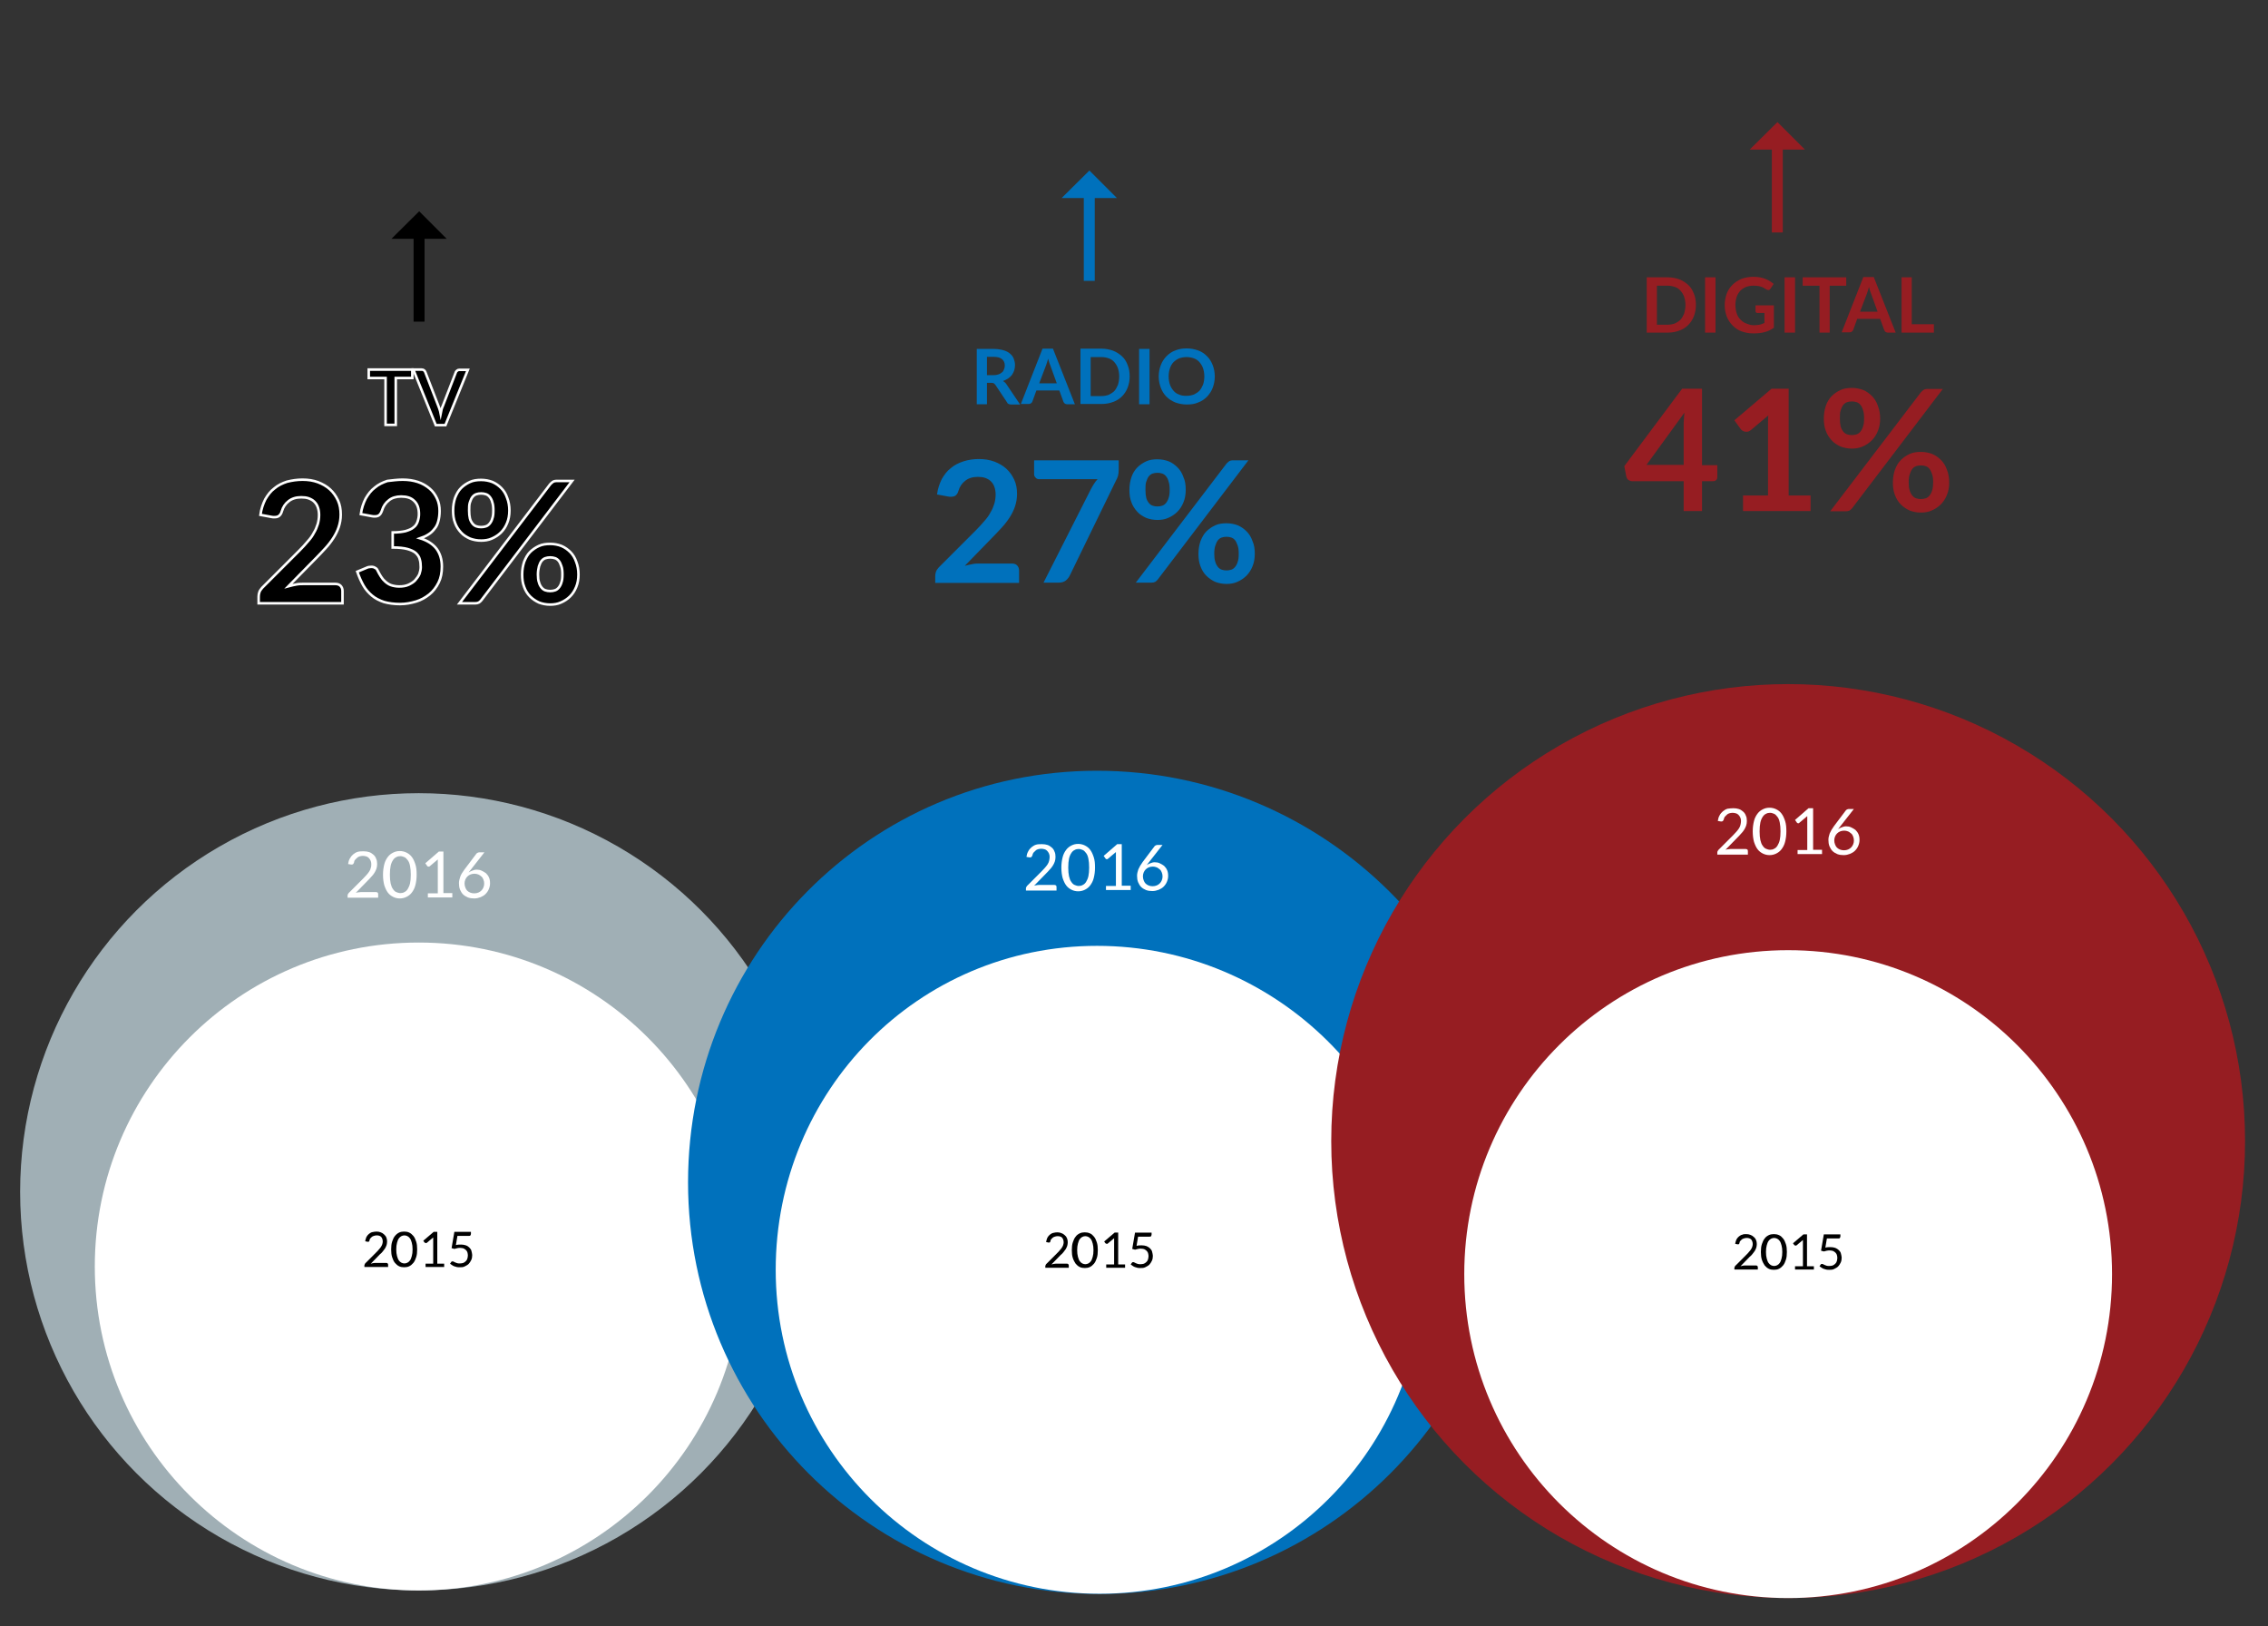 <?xml version="1.0" encoding="utf-8"?>
<!-- Generator: Adobe Illustrator 21.0.2, SVG Export Plug-In . SVG Version: 6.00 Build 0)  -->
<svg version="1.1" xmlns="http://www.w3.org/2000/svg" xmlns:xlink="http://www.w3.org/1999/xlink" x="0px" y="0px"
	 viewBox="0 0 890 638" style="enable-background:new 0 0 890 638;" xml:space="preserve">
<rect x="0" y="0" width="890" height="638" fill="#333333" stroke="none"/>
<style type="text/css">
	.st0{fill:#A0AFB5;}
	.st1{fill:#FFFFFF;}
	.st2{fill:#0071BC;}
	.st3{fill:#961D22;}
	.st4{stroke:#FFFFFF;stroke-miterlimit:10;}
</style>
<g id="work_2">
	<circle class="st0" cx="164.3" cy="467.6" r="156.4"/>
	<circle class="st1" cx="164.3" cy="496.9" r="127.1"/>
	<g>
		<path d="M147.8,483.2c0.6,0,1.1,0.1,1.6,0.3c0.5,0.2,0.9,0.4,1.3,0.8s0.7,0.7,0.9,1.2c0.2,0.5,0.3,1,0.3,1.6c0,0.5-0.1,1-0.2,1.4
			s-0.4,0.9-0.6,1.3c-0.3,0.4-0.6,0.8-0.9,1.2s-0.7,0.8-1.1,1.1l-3.6,3.7c0.3-0.1,0.5-0.1,0.8-0.2c0.3,0,0.5-0.1,0.8-0.1h4.6
			c0.2,0,0.3,0.1,0.4,0.2c0.1,0.1,0.2,0.2,0.2,0.4v1H143v-0.6c0-0.1,0-0.2,0.1-0.4s0.1-0.2,0.2-0.4l4.4-4.4c0.4-0.4,0.7-0.7,1-1.1
			c0.3-0.3,0.6-0.7,0.8-1c0.2-0.3,0.4-0.7,0.5-1c0.1-0.4,0.2-0.7,0.2-1.1c0-0.4-0.1-0.8-0.2-1.1s-0.3-0.6-0.5-0.8s-0.5-0.3-0.8-0.4
			c-0.3-0.1-0.6-0.1-1-0.1c-0.3,0-0.7,0.1-1,0.2c-0.3,0.1-0.6,0.2-0.8,0.4c-0.2,0.2-0.4,0.4-0.6,0.6c-0.2,0.2-0.3,0.5-0.3,0.8
			c-0.1,0.2-0.1,0.3-0.2,0.4c-0.1,0.1-0.2,0.1-0.4,0.1c0,0-0.1,0-0.1,0c0,0-0.1,0-0.1,0l-0.9-0.2c0.1-0.6,0.3-1.2,0.5-1.7
			c0.3-0.5,0.6-0.9,1-1.2c0.4-0.3,0.8-0.6,1.4-0.7C146.7,483.3,147.2,483.2,147.8,483.2z"/>
		<path d="M163.7,490.2c0,1.2-0.1,2.2-0.4,3.1c-0.3,0.9-0.6,1.6-1.1,2.2s-1,1-1.6,1.3s-1.3,0.4-2,0.4c-0.7,0-1.4-0.1-2-0.4
			s-1.1-0.7-1.6-1.3s-0.8-1.3-1.1-2.2c-0.3-0.9-0.4-1.9-0.4-3.1c0-1.2,0.1-2.2,0.4-3.1c0.3-0.9,0.6-1.6,1.1-2.2s1-1,1.6-1.3
			s1.3-0.4,2-0.4c0.7,0,1.4,0.1,2,0.4s1.1,0.7,1.6,1.3s0.8,1.3,1.1,2.2C163.6,488,163.7,489,163.7,490.2z M161.9,490.2
			c0-1-0.1-1.9-0.3-2.6c-0.2-0.7-0.4-1.3-0.7-1.7c-0.3-0.4-0.6-0.7-1-0.9s-0.8-0.3-1.2-0.3s-0.8,0.1-1.2,0.3c-0.4,0.2-0.7,0.5-1,0.9
			c-0.3,0.4-0.5,1-0.7,1.7s-0.3,1.6-0.3,2.6c0,1,0.1,1.9,0.3,2.6c0.2,0.7,0.4,1.3,0.7,1.7c0.3,0.4,0.6,0.7,1,0.9
			c0.4,0.2,0.8,0.3,1.2,0.3s0.8-0.1,1.2-0.3s0.7-0.5,1-0.9c0.3-0.4,0.5-1,0.7-1.7C161.8,492.1,161.9,491.3,161.9,490.2z"/>
		<path d="M167,495.8h3v-9.4c0-0.3,0-0.6,0-0.9l-2.5,2.1c-0.1,0.1-0.1,0.1-0.2,0.1s-0.1,0-0.2,0c-0.1,0-0.2,0-0.3-0.1
			c-0.1,0-0.1-0.1-0.2-0.1l-0.5-0.7l4.1-3.5h1.4v12.5h2.7v1.3H167V495.8z"/>
		<path d="M184.8,484.1c0,0.2-0.1,0.4-0.2,0.6s-0.4,0.2-0.8,0.2h-4.3l-0.6,3.6c0.7-0.2,1.4-0.2,2-0.2c0.7,0,1.3,0.1,1.9,0.3
			s1,0.5,1.4,0.9c0.4,0.4,0.7,0.8,0.8,1.3s0.3,1.1,0.3,1.6c0,0.7-0.1,1.4-0.4,2c-0.3,0.6-0.6,1.1-1,1.5s-1,0.7-1.6,1
			s-1.2,0.3-1.9,0.3c-0.4,0-0.8,0-1.2-0.1c-0.4-0.1-0.7-0.2-1-0.3c-0.3-0.1-0.6-0.3-0.9-0.5c-0.3-0.2-0.5-0.4-0.7-0.5l0.5-0.7
			c0.1-0.2,0.3-0.2,0.5-0.2c0.1,0,0.3,0,0.4,0.1c0.2,0.1,0.4,0.2,0.6,0.3c0.2,0.1,0.5,0.2,0.8,0.3s0.7,0.1,1.1,0.1
			c0.5,0,0.9-0.1,1.3-0.2c0.4-0.2,0.7-0.4,1-0.7c0.3-0.3,0.5-0.6,0.6-1c0.1-0.4,0.2-0.8,0.2-1.3c0-0.4-0.1-0.8-0.2-1.2
			c-0.1-0.3-0.3-0.6-0.6-0.9s-0.6-0.4-0.9-0.6c-0.4-0.1-0.8-0.2-1.3-0.2c-0.3,0-0.7,0-1.1,0.1s-0.8,0.2-1.2,0.3l-1.1-0.3l1.1-6.4
			h6.5V484.1z"/>
	</g>
	<g>
		<path class="st1" d="M142.7,334c0.8,0,1.5,0.1,2.1,0.3c0.7,0.2,1.2,0.6,1.7,1c0.5,0.4,0.9,1,1.1,1.6c0.3,0.6,0.4,1.3,0.4,2.1
			c0,0.7-0.1,1.3-0.3,1.9s-0.5,1.1-0.8,1.6s-0.7,1-1.2,1.5c-0.4,0.5-0.9,1-1.4,1.5l-4.7,4.8c0.3-0.1,0.7-0.2,1-0.2s0.7-0.1,1-0.1h6
			c0.2,0,0.4,0.1,0.6,0.2c0.1,0.1,0.2,0.3,0.2,0.6v1.4h-12v-0.8c0-0.2,0-0.3,0.1-0.5c0.1-0.2,0.2-0.3,0.3-0.5l5.8-5.8
			c0.5-0.5,0.9-1,1.3-1.4c0.4-0.4,0.7-0.9,1-1.3s0.5-0.9,0.6-1.4c0.2-0.5,0.2-1,0.2-1.5s-0.1-1-0.3-1.4c-0.2-0.4-0.4-0.7-0.7-1
			s-0.6-0.5-1-0.6c-0.4-0.1-0.8-0.2-1.3-0.2c-0.5,0-0.9,0.1-1.3,0.2c-0.4,0.1-0.7,0.3-1,0.6c-0.3,0.2-0.5,0.5-0.8,0.8
			s-0.3,0.7-0.4,1.1c-0.1,0.2-0.2,0.4-0.3,0.5c-0.1,0.1-0.3,0.2-0.5,0.2c0,0-0.1,0-0.1,0s-0.1,0-0.2,0l-1.2-0.2
			c0.1-0.8,0.3-1.5,0.7-2.2s0.8-1.2,1.3-1.6c0.5-0.4,1.1-0.8,1.8-1S142,334,142.7,334z"/>
		<path class="st1" d="M163.5,343.2c0,1.6-0.2,2.9-0.5,4.1s-0.8,2.1-1.4,2.9c-0.6,0.8-1.3,1.3-2.1,1.7c-0.8,0.4-1.7,0.6-2.6,0.6
			c-0.9,0-1.8-0.2-2.6-0.6c-0.8-0.4-1.5-0.9-2.1-1.7c-0.6-0.8-1-1.7-1.4-2.9c-0.3-1.1-0.5-2.5-0.5-4.1s0.2-2.9,0.5-4.1
			c0.3-1.2,0.8-2.1,1.4-2.9c0.6-0.8,1.3-1.3,2.1-1.7c0.8-0.4,1.6-0.6,2.6-0.6c0.9,0,1.8,0.2,2.6,0.6c0.8,0.4,1.5,0.9,2.1,1.7
			c0.6,0.8,1,1.7,1.4,2.9S163.5,341.6,163.5,343.2z M161.2,343.2c0-1.4-0.1-2.5-0.3-3.5s-0.5-1.7-0.9-2.2s-0.8-1-1.3-1.2
			c-0.5-0.2-1-0.4-1.6-0.4c-0.6,0-1.1,0.1-1.6,0.4c-0.5,0.2-1,0.7-1.3,1.2c-0.4,0.6-0.7,1.3-0.9,2.2c-0.2,0.9-0.3,2.1-0.3,3.5
			c0,1.4,0.1,2.5,0.3,3.4c0.2,0.9,0.5,1.7,0.9,2.2c0.4,0.6,0.8,1,1.3,1.2c0.5,0.2,1,0.4,1.6,0.4c0.6,0,1.1-0.1,1.6-0.4
			c0.5-0.2,1-0.7,1.3-1.2s0.7-1.3,0.9-2.2S161.2,344.6,161.2,343.2z"/>
		<path class="st1" d="M167.9,350.5h3.9v-12.2c0-0.4,0-0.7,0-1.1l-3.2,2.7c-0.1,0.1-0.2,0.1-0.3,0.1s-0.2,0-0.2,0
			c-0.1,0-0.2,0-0.3-0.1c-0.1-0.1-0.2-0.1-0.2-0.2l-0.7-1l5.3-4.6h1.8v16.3h3.5v1.7h-9.6V350.5z"/>
		<path class="st1" d="M187,341.2c0.7,0,1.4,0.1,2,0.4s1.2,0.6,1.7,1c0.5,0.5,0.9,1,1.2,1.7c0.3,0.7,0.4,1.4,0.4,2.3
			c0,0.8-0.2,1.6-0.5,2.3c-0.3,0.7-0.7,1.3-1.3,1.9c-0.5,0.5-1.2,0.9-1.9,1.2c-0.8,0.3-1.6,0.5-2.5,0.5c-0.9,0-1.7-0.1-2.5-0.4
			c-0.7-0.3-1.4-0.7-1.9-1.2c-0.5-0.5-0.9-1.2-1.2-1.9c-0.3-0.8-0.4-1.6-0.4-2.5c0-0.8,0.2-1.6,0.5-2.5s0.9-1.8,1.7-2.9l4.6-6.1
			c0.1-0.2,0.3-0.3,0.5-0.4s0.4-0.2,0.7-0.2h2l-6.2,7.9c0.4-0.3,0.9-0.5,1.4-0.7S186.4,341.2,187,341.2z M182.3,346.6
			c0,0.6,0.1,1.1,0.3,1.6c0.2,0.5,0.4,0.9,0.7,1.2c0.3,0.3,0.7,0.6,1.2,0.8c0.5,0.2,1,0.3,1.6,0.3c0.6,0,1.1-0.1,1.6-0.3
			s0.9-0.5,1.2-0.8c0.3-0.3,0.6-0.7,0.8-1.2c0.2-0.5,0.3-1,0.3-1.5c0-0.6-0.1-1.1-0.3-1.6c-0.2-0.5-0.4-0.9-0.8-1.2
			c-0.3-0.3-0.7-0.6-1.2-0.8c-0.5-0.2-1-0.3-1.5-0.3c-0.6,0-1.1,0.1-1.6,0.3c-0.5,0.2-0.9,0.5-1.2,0.8c-0.3,0.3-0.6,0.7-0.8,1.2
			S182.3,346.1,182.3,346.6z"/>
	</g>
	<path class="st2" d="M592.9,463.9c0,89.2-72.3,161.5-161.5,161.5S270,553,270,463.9s71.3-161.5,160.5-161.5
		S592.9,374.7,592.9,463.9z"/>
	<path class="st1" d="M558.6,498.2c0,70.2-56.9,127.1-127.1,127.1s-127.1-56.9-127.1-127.1s55.9-127.1,126.1-127.1
		S558.6,428,558.6,498.2z"/>
	<g>
		<path d="M414.9,483.5c0.6,0,1.1,0.1,1.6,0.3c0.5,0.2,0.9,0.4,1.3,0.8c0.4,0.3,0.7,0.7,0.9,1.2c0.2,0.5,0.3,1,0.3,1.6
			c0,0.5-0.1,1-0.2,1.4s-0.4,0.9-0.6,1.3c-0.3,0.4-0.6,0.8-0.9,1.2c-0.3,0.4-0.7,0.8-1.1,1.1l-3.6,3.7c0.3-0.1,0.5-0.1,0.8-0.2
			c0.3,0,0.5-0.1,0.8-0.1h4.6c0.2,0,0.3,0.1,0.4,0.2c0.1,0.1,0.2,0.2,0.2,0.4v1h-9.2v-0.6c0-0.1,0-0.2,0.1-0.4
			c0-0.1,0.1-0.2,0.2-0.4l4.4-4.4c0.4-0.4,0.7-0.7,1-1.1c0.3-0.3,0.6-0.7,0.8-1c0.2-0.3,0.4-0.7,0.5-1c0.1-0.4,0.2-0.7,0.2-1.1
			c0-0.4-0.1-0.8-0.2-1.1s-0.3-0.6-0.5-0.8s-0.5-0.3-0.8-0.4c-0.3-0.1-0.6-0.1-1-0.1c-0.3,0-0.7,0.1-1,0.2c-0.3,0.1-0.6,0.2-0.8,0.4
			c-0.2,0.2-0.4,0.4-0.6,0.6c-0.2,0.2-0.3,0.5-0.3,0.8c-0.1,0.2-0.1,0.3-0.2,0.4c-0.1,0.1-0.2,0.1-0.4,0.1c0,0-0.1,0-0.1,0
			c0,0-0.1,0-0.1,0l-0.9-0.2c0.1-0.6,0.3-1.2,0.5-1.7c0.3-0.5,0.6-0.9,1-1.2c0.4-0.3,0.8-0.6,1.4-0.7
			C413.8,483.6,414.4,483.5,414.9,483.5z"/>
		<path d="M430.8,490.5c0,1.2-0.1,2.2-0.4,3.1c-0.3,0.9-0.6,1.6-1.1,2.2s-1,1-1.6,1.3s-1.3,0.4-2,0.4c-0.7,0-1.4-0.1-2-0.4
			c-0.6-0.3-1.1-0.7-1.6-1.3c-0.4-0.6-0.8-1.3-1.1-2.2c-0.3-0.9-0.4-1.9-0.4-3.1c0-1.2,0.1-2.2,0.4-3.1c0.3-0.9,0.6-1.6,1.1-2.2
			c0.4-0.6,1-1,1.6-1.3c0.6-0.3,1.3-0.4,2-0.4c0.7,0,1.3,0.1,2,0.4s1.1,0.7,1.6,1.3s0.8,1.3,1.1,2.2S430.8,489.3,430.8,490.5z
			 M429.1,490.5c0-1-0.1-1.9-0.3-2.6s-0.4-1.3-0.7-1.7s-0.6-0.7-1-0.9c-0.4-0.2-0.8-0.3-1.2-0.3s-0.8,0.1-1.2,0.3s-0.7,0.5-1,0.9
			s-0.5,1-0.7,1.7s-0.3,1.6-0.3,2.6c0,1,0.1,1.9,0.3,2.6c0.2,0.7,0.4,1.3,0.7,1.7s0.6,0.7,1,0.9s0.8,0.3,1.2,0.3s0.8-0.1,1.2-0.3
			c0.4-0.2,0.7-0.5,1-0.9s0.5-1,0.7-1.7C429,492.4,429.1,491.6,429.1,490.5z"/>
		<path d="M434.2,496.1h3v-9.4c0-0.3,0-0.6,0-0.9l-2.5,2.1c-0.1,0.1-0.1,0.1-0.2,0.1c-0.1,0-0.1,0-0.2,0c-0.1,0-0.2,0-0.3-0.1
			c-0.1,0-0.1-0.1-0.2-0.1l-0.5-0.7l4.1-3.5h1.4v12.5h2.7v1.3h-7.4V496.1z"/>
		<path d="M451.9,484.4c0,0.2-0.1,0.4-0.2,0.6s-0.4,0.2-0.8,0.2h-4.3l-0.6,3.6c0.7-0.2,1.4-0.2,2-0.2c0.7,0,1.3,0.1,1.9,0.3
			c0.5,0.2,1,0.5,1.4,0.9c0.4,0.4,0.7,0.8,0.8,1.3s0.3,1.1,0.3,1.6c0,0.7-0.1,1.4-0.4,2s-0.6,1.1-1,1.5s-1,0.7-1.6,1
			s-1.2,0.3-1.9,0.3c-0.4,0-0.8,0-1.2-0.1c-0.4-0.1-0.7-0.2-1-0.3c-0.3-0.1-0.6-0.3-0.9-0.5c-0.3-0.2-0.5-0.4-0.7-0.5l0.5-0.7
			c0.1-0.2,0.3-0.2,0.5-0.2c0.1,0,0.3,0,0.4,0.1c0.2,0.1,0.4,0.2,0.6,0.3c0.2,0.1,0.5,0.2,0.8,0.3c0.3,0.1,0.7,0.1,1.1,0.1
			c0.5,0,0.9-0.1,1.3-0.2c0.4-0.2,0.7-0.4,1-0.7s0.5-0.6,0.6-1c0.1-0.4,0.2-0.8,0.2-1.3c0-0.4-0.1-0.8-0.2-1.2
			c-0.1-0.3-0.3-0.6-0.6-0.9s-0.6-0.4-0.9-0.6c-0.4-0.1-0.8-0.2-1.3-0.2c-0.3,0-0.7,0-1.1,0.1c-0.4,0.1-0.8,0.2-1.2,0.3l-1.1-0.3
			l1.1-6.4h6.5V484.4z"/>
	</g>
	<g>
		<path class="st1" d="M408.9,331.2c0.8,0,1.5,0.1,2.1,0.3c0.7,0.2,1.2,0.6,1.7,1c0.5,0.4,0.9,1,1.1,1.6c0.3,0.6,0.4,1.3,0.4,2.1
			c0,0.7-0.1,1.3-0.3,1.9c-0.2,0.6-0.5,1.1-0.8,1.6c-0.3,0.5-0.7,1-1.2,1.5c-0.4,0.5-0.9,1-1.4,1.5l-4.7,4.8c0.3-0.1,0.7-0.2,1-0.2
			c0.3-0.1,0.7-0.1,1-0.1h6c0.2,0,0.4,0.1,0.6,0.2c0.1,0.1,0.2,0.3,0.2,0.6v1.4h-12v-0.8c0-0.2,0-0.3,0.1-0.5
			c0.1-0.2,0.2-0.3,0.3-0.5l5.8-5.8c0.5-0.5,0.9-1,1.3-1.4s0.7-0.9,1-1.3c0.3-0.5,0.5-0.9,0.6-1.4s0.2-1,0.2-1.5s-0.1-1-0.3-1.4
			c-0.2-0.4-0.4-0.7-0.7-1s-0.6-0.5-1-0.6s-0.8-0.2-1.3-0.2s-0.9,0.1-1.3,0.2c-0.4,0.1-0.7,0.3-1,0.6s-0.5,0.5-0.8,0.8
			c-0.2,0.3-0.3,0.7-0.4,1.1c-0.1,0.2-0.2,0.4-0.3,0.5c-0.1,0.1-0.3,0.2-0.5,0.2c0,0-0.1,0-0.1,0c0,0-0.1,0-0.2,0l-1.2-0.2
			c0.1-0.8,0.3-1.5,0.7-2.2c0.3-0.6,0.8-1.2,1.3-1.6c0.5-0.4,1.1-0.8,1.8-1S408.1,331.2,408.9,331.2z"/>
		<path class="st1" d="M429.7,340.4c0,1.6-0.2,2.9-0.5,4.1s-0.8,2.1-1.4,2.9c-0.6,0.8-1.3,1.3-2.1,1.7c-0.8,0.4-1.7,0.6-2.6,0.6
			c-0.9,0-1.8-0.2-2.6-0.6c-0.8-0.4-1.5-0.9-2.1-1.7c-0.6-0.8-1-1.7-1.4-2.9c-0.3-1.1-0.5-2.5-0.5-4.1s0.2-2.9,0.5-4.1
			c0.3-1.2,0.8-2.1,1.4-2.9c0.6-0.8,1.3-1.3,2.1-1.7c0.8-0.4,1.6-0.6,2.6-0.6c0.9,0,1.8,0.2,2.6,0.6c0.8,0.4,1.5,0.9,2.1,1.7
			c0.6,0.8,1,1.7,1.4,2.9S429.7,338.8,429.7,340.4z M427.4,340.4c0-1.4-0.1-2.5-0.3-3.5s-0.5-1.7-0.9-2.2s-0.8-1-1.3-1.2
			c-0.5-0.2-1-0.4-1.6-0.4s-1.1,0.1-1.6,0.4c-0.5,0.2-1,0.7-1.3,1.2c-0.4,0.6-0.7,1.3-0.9,2.2c-0.2,0.9-0.3,2.1-0.3,3.5
			c0,1.4,0.1,2.5,0.3,3.4c0.2,0.9,0.5,1.7,0.9,2.2c0.4,0.6,0.8,1,1.3,1.2c0.5,0.2,1,0.4,1.6,0.4s1.1-0.1,1.6-0.4
			c0.5-0.2,1-0.7,1.3-1.2s0.7-1.3,0.9-2.2S427.4,341.7,427.4,340.4z"/>
		<path class="st1" d="M434,347.6h3.9v-12.2c0-0.4,0-0.7,0-1.1l-3.2,2.7c-0.1,0.1-0.2,0.1-0.2,0.1c-0.1,0-0.2,0-0.2,0
			c-0.1,0-0.2,0-0.3-0.1c-0.1-0.1-0.2-0.1-0.2-0.2l-0.7-1l5.3-4.6h1.8v16.3h3.5v1.7H434V347.6z"/>
		<path class="st1" d="M453.1,338.3c0.7,0,1.4,0.1,2,0.4s1.2,0.6,1.7,1c0.5,0.5,0.9,1,1.2,1.7c0.3,0.7,0.4,1.4,0.4,2.3
			c0,0.8-0.2,1.6-0.5,2.3c-0.3,0.7-0.7,1.3-1.3,1.9c-0.5,0.5-1.2,0.9-1.9,1.2c-0.8,0.3-1.6,0.5-2.5,0.5c-0.9,0-1.7-0.1-2.5-0.4
			c-0.7-0.3-1.4-0.7-1.9-1.2c-0.5-0.5-0.9-1.2-1.2-1.9c-0.3-0.8-0.4-1.6-0.4-2.5c0-0.8,0.2-1.6,0.5-2.5c0.4-0.9,0.9-1.8,1.7-2.9
			l4.6-6.1c0.1-0.2,0.3-0.3,0.5-0.4s0.4-0.2,0.7-0.2h2l-6.2,7.9c0.4-0.3,0.9-0.5,1.4-0.7S452.5,338.3,453.1,338.3z M448.5,343.8
			c0,0.6,0.1,1.1,0.3,1.6c0.2,0.5,0.4,0.9,0.7,1.2c0.3,0.3,0.7,0.6,1.2,0.8c0.5,0.2,1,0.3,1.6,0.3c0.6,0,1.1-0.1,1.6-0.3
			c0.5-0.2,0.9-0.5,1.2-0.8s0.6-0.7,0.8-1.2c0.2-0.5,0.3-1,0.3-1.5c0-0.6-0.1-1.1-0.3-1.6c-0.2-0.5-0.4-0.9-0.8-1.2
			s-0.7-0.6-1.2-0.8c-0.5-0.2-1-0.3-1.5-0.3c-0.6,0-1.1,0.1-1.6,0.3c-0.5,0.2-0.9,0.5-1.2,0.8c-0.3,0.3-0.6,0.7-0.8,1.2
			S448.5,343.3,448.5,343.8z"/>
	</g>
	<circle class="st3" cx="701.7" cy="447.7" r="179.3"/>
	<circle class="st1" cx="701.7" cy="499.9" r="127.1"/>
	<g>
		<path d="M685.3,484.2c0.6,0,1.1,0.1,1.6,0.3c0.5,0.2,0.9,0.4,1.3,0.8c0.4,0.3,0.7,0.7,0.9,1.2c0.2,0.5,0.3,1,0.3,1.6
			c0,0.5-0.1,1-0.2,1.4s-0.4,0.9-0.6,1.3c-0.3,0.4-0.6,0.8-0.9,1.2c-0.3,0.4-0.7,0.8-1.1,1.1l-3.6,3.7c0.3-0.1,0.5-0.1,0.8-0.2
			c0.3,0,0.5-0.1,0.8-0.1h4.6c0.2,0,0.3,0.1,0.4,0.2c0.1,0.1,0.2,0.2,0.2,0.4v1h-9.2v-0.6c0-0.1,0-0.2,0.1-0.4
			c0-0.1,0.1-0.2,0.2-0.4l4.4-4.4c0.4-0.4,0.7-0.7,1-1.1c0.3-0.3,0.6-0.7,0.8-1c0.2-0.3,0.4-0.7,0.5-1c0.1-0.4,0.2-0.7,0.2-1.1
			c0-0.4-0.1-0.8-0.2-1.1s-0.3-0.6-0.5-0.8s-0.5-0.3-0.8-0.4c-0.3-0.1-0.6-0.1-1-0.1c-0.3,0-0.7,0.1-1,0.2c-0.3,0.1-0.6,0.2-0.8,0.4
			c-0.2,0.2-0.4,0.4-0.6,0.6c-0.2,0.2-0.3,0.5-0.3,0.8c-0.1,0.2-0.1,0.3-0.2,0.4c-0.1,0.1-0.2,0.1-0.4,0.1c0,0-0.1,0-0.1,0
			c0,0-0.1,0-0.1,0l-0.9-0.2c0.1-0.6,0.3-1.2,0.5-1.7c0.3-0.5,0.6-0.9,1-1.2c0.4-0.3,0.8-0.6,1.4-0.7
			C684.1,484.2,684.7,484.2,685.3,484.2z"/>
		<path d="M701.2,491.2c0,1.2-0.1,2.2-0.4,3.1c-0.3,0.9-0.6,1.6-1.1,2.2s-1,1-1.6,1.3s-1.3,0.4-2,0.4c-0.7,0-1.4-0.1-2-0.4
			c-0.6-0.3-1.1-0.7-1.6-1.3c-0.4-0.6-0.8-1.3-1.1-2.2c-0.3-0.9-0.4-1.9-0.4-3.1c0-1.2,0.1-2.2,0.4-3.1c0.3-0.9,0.6-1.6,1.1-2.2
			c0.4-0.6,1-1,1.6-1.3c0.6-0.3,1.3-0.4,2-0.4c0.7,0,1.3,0.1,2,0.4s1.1,0.7,1.6,1.3s0.8,1.3,1.1,2.2S701.2,490,701.2,491.2z
			 M699.4,491.2c0-1-0.1-1.9-0.3-2.6s-0.4-1.3-0.7-1.7s-0.6-0.7-1-0.9c-0.4-0.2-0.8-0.3-1.2-0.3s-0.8,0.1-1.2,0.3s-0.7,0.5-1,0.9
			s-0.5,1-0.7,1.7s-0.3,1.6-0.3,2.6c0,1,0.1,1.9,0.3,2.6c0.2,0.7,0.4,1.3,0.7,1.7s0.6,0.7,1,0.9s0.8,0.3,1.2,0.3s0.8-0.1,1.2-0.3
			c0.4-0.2,0.7-0.5,1-0.9s0.5-1,0.7-1.7C699.3,493.1,699.4,492.2,699.4,491.2z"/>
		<path d="M704.5,496.8h3v-9.4c0-0.3,0-0.6,0-0.9l-2.5,2.1c-0.1,0.1-0.1,0.1-0.2,0.1c-0.1,0-0.1,0-0.2,0c-0.1,0-0.2,0-0.3-0.1
			c-0.1,0-0.1-0.1-0.2-0.1l-0.5-0.7l4.1-3.5h1.4v12.5h2.7v1.3h-7.4V496.8z"/>
		<path d="M722.2,485.1c0,0.2-0.1,0.4-0.2,0.6s-0.4,0.2-0.8,0.2h-4.3l-0.6,3.6c0.7-0.2,1.4-0.2,2-0.2c0.7,0,1.3,0.1,1.9,0.3
			c0.5,0.2,1,0.5,1.4,0.9c0.4,0.4,0.7,0.8,0.8,1.3s0.3,1.1,0.3,1.6c0,0.7-0.1,1.4-0.4,2s-0.6,1.1-1,1.5s-1,0.7-1.6,1
			s-1.2,0.3-1.9,0.3c-0.4,0-0.8,0-1.2-0.1c-0.4-0.1-0.7-0.2-1-0.3c-0.3-0.1-0.6-0.3-0.9-0.5c-0.3-0.2-0.5-0.4-0.7-0.5l0.5-0.7
			c0.1-0.2,0.3-0.2,0.5-0.2c0.1,0,0.3,0,0.4,0.1c0.2,0.1,0.4,0.2,0.6,0.3c0.2,0.1,0.5,0.2,0.8,0.3c0.3,0.1,0.7,0.1,1.1,0.1
			c0.5,0,0.9-0.1,1.3-0.2c0.4-0.2,0.7-0.4,1-0.7s0.5-0.6,0.6-1c0.1-0.4,0.2-0.8,0.2-1.3c0-0.4-0.1-0.8-0.2-1.2
			c-0.1-0.3-0.3-0.6-0.6-0.9s-0.6-0.4-0.9-0.6c-0.4-0.1-0.8-0.2-1.3-0.2c-0.3,0-0.7,0-1.1,0.1c-0.4,0.1-0.8,0.2-1.2,0.3l-1.1-0.3
			l1.1-6.4h6.5V485.1z"/>
	</g>
	<g>
		<path class="st1" d="M680.2,317.1c0.8,0,1.5,0.1,2.1,0.3c0.7,0.2,1.2,0.6,1.7,1c0.5,0.4,0.9,1,1.1,1.6c0.3,0.6,0.4,1.3,0.4,2.1
			c0,0.7-0.1,1.3-0.3,1.9s-0.5,1.1-0.8,1.6c-0.3,0.5-0.7,1-1.2,1.5c-0.4,0.5-0.9,1-1.4,1.5l-4.7,4.8c0.3-0.1,0.7-0.2,1-0.2
			s0.7-0.1,1-0.1h6c0.2,0,0.4,0.1,0.6,0.2c0.1,0.1,0.2,0.3,0.2,0.6v1.4h-12v-0.8c0-0.2,0-0.3,0.1-0.5c0.1-0.2,0.2-0.3,0.3-0.5
			l5.8-5.8c0.5-0.5,0.9-1,1.3-1.4s0.7-0.9,1-1.3c0.3-0.5,0.5-0.9,0.6-1.4s0.2-1,0.2-1.5s-0.1-1-0.3-1.4c-0.2-0.4-0.4-0.7-0.7-1
			c-0.3-0.3-0.6-0.5-1-0.6c-0.4-0.1-0.8-0.2-1.3-0.2s-0.9,0.1-1.3,0.2c-0.4,0.1-0.7,0.3-1,0.6s-0.5,0.5-0.8,0.8
			c-0.2,0.3-0.3,0.7-0.4,1.1c-0.1,0.2-0.2,0.4-0.3,0.5c-0.1,0.1-0.3,0.2-0.5,0.2c0,0-0.1,0-0.1,0s-0.1,0-0.2,0l-1.2-0.2
			c0.1-0.8,0.3-1.5,0.7-2.2c0.3-0.6,0.8-1.2,1.3-1.6c0.5-0.4,1.1-0.8,1.8-1C678.7,317.2,679.4,317.1,680.2,317.1z"/>
		<path class="st1" d="M701,326.2c0,1.6-0.2,2.9-0.5,4.1s-0.8,2.1-1.4,2.9c-0.6,0.8-1.3,1.3-2.1,1.7c-0.8,0.4-1.7,0.6-2.6,0.6
			c-0.9,0-1.8-0.2-2.6-0.6c-0.8-0.4-1.5-0.9-2.1-1.7c-0.6-0.8-1-1.7-1.4-2.9c-0.3-1.1-0.5-2.5-0.5-4.1s0.2-2.9,0.5-4.1
			c0.3-1.2,0.8-2.1,1.4-2.9c0.6-0.8,1.3-1.3,2.1-1.7c0.8-0.4,1.6-0.6,2.6-0.6c0.9,0,1.8,0.2,2.6,0.6c0.8,0.4,1.5,0.9,2.1,1.7
			c0.6,0.8,1,1.7,1.4,2.9S701,324.7,701,326.2z M698.7,326.2c0-1.4-0.1-2.5-0.3-3.5s-0.5-1.7-0.9-2.2s-0.8-1-1.3-1.2
			c-0.5-0.2-1-0.4-1.6-0.4s-1.1,0.1-1.6,0.4c-0.5,0.2-1,0.7-1.3,1.2c-0.4,0.6-0.7,1.3-0.9,2.2c-0.2,0.9-0.3,2.1-0.3,3.5
			c0,1.4,0.1,2.5,0.3,3.4c0.2,0.9,0.5,1.7,0.9,2.2c0.4,0.6,0.8,1,1.3,1.2c0.5,0.2,1,0.4,1.6,0.4s1.1-0.1,1.6-0.4
			c0.5-0.2,1-0.7,1.3-1.2s0.7-1.3,0.9-2.2S698.7,327.6,698.7,326.2z"/>
		<path class="st1" d="M705.3,333.5h3.9v-12.2c0-0.4,0-0.7,0-1.1l-3.2,2.7c-0.1,0.1-0.2,0.1-0.2,0.1c-0.1,0-0.2,0-0.2,0
			c-0.1,0-0.2,0-0.3-0.1c-0.1-0.1-0.2-0.1-0.2-0.2l-0.7-1l5.3-4.6h1.8v16.3h3.5v1.7h-9.6V333.5z"/>
		<path class="st1" d="M724.4,324.2c0.7,0,1.4,0.1,2,0.4s1.2,0.6,1.7,1c0.5,0.5,0.9,1,1.2,1.7c0.3,0.7,0.4,1.4,0.4,2.3
			c0,0.8-0.2,1.6-0.5,2.3c-0.3,0.7-0.7,1.3-1.3,1.9c-0.5,0.5-1.2,0.9-1.9,1.2c-0.8,0.3-1.6,0.5-2.5,0.5c-0.9,0-1.7-0.1-2.5-0.4
			c-0.7-0.3-1.4-0.7-1.9-1.2c-0.5-0.5-0.9-1.2-1.2-1.9c-0.3-0.8-0.4-1.6-0.4-2.5c0-0.8,0.2-1.6,0.5-2.5c0.4-0.9,0.9-1.8,1.7-2.9
			l4.6-6.1c0.1-0.2,0.3-0.3,0.5-0.4s0.4-0.2,0.7-0.2h2l-6.2,7.9c0.4-0.3,0.9-0.5,1.4-0.7S723.8,324.2,724.4,324.2z M719.8,329.7
			c0,0.6,0.1,1.1,0.3,1.6c0.2,0.5,0.4,0.9,0.7,1.2c0.3,0.3,0.7,0.6,1.2,0.8c0.5,0.2,1,0.3,1.6,0.3c0.6,0,1.1-0.1,1.6-0.3
			c0.5-0.2,0.9-0.5,1.2-0.8s0.6-0.7,0.8-1.2c0.2-0.5,0.3-1,0.3-1.5c0-0.6-0.1-1.1-0.3-1.6c-0.2-0.5-0.4-0.9-0.8-1.2
			s-0.7-0.6-1.2-0.8c-0.5-0.2-1-0.3-1.5-0.3c-0.6,0-1.1,0.1-1.6,0.3c-0.5,0.2-0.9,0.5-1.2,0.8c-0.3,0.3-0.6,0.7-0.8,1.2
			S719.8,329.2,719.8,329.7z"/>
	</g>
</g>
<g id="white_type">
	<g>
		<path class="st3" d="M665.5,119.7c0,1.6-0.3,3.1-0.8,4.4c-0.5,1.3-1.3,2.5-2.2,3.4c-1,1-2.1,1.7-3.5,2.2c-1.3,0.5-2.8,0.8-4.5,0.8
			h-8.3v-21.7h8.3c1.6,0,3.1,0.3,4.5,0.8c1.3,0.5,2.5,1.3,3.5,2.2s1.7,2.1,2.2,3.4C665.3,116.6,665.5,118.1,665.5,119.7z
			 M661.4,119.7c0-1.2-0.2-2.3-0.5-3.2c-0.3-0.9-0.8-1.7-1.4-2.4c-0.6-0.7-1.3-1.2-2.2-1.5c-0.8-0.3-1.8-0.5-2.9-0.5h-4.2v15.3h4.2
			c1.1,0,2-0.2,2.9-0.5c0.8-0.4,1.6-0.9,2.2-1.5c0.6-0.7,1-1.5,1.4-2.4C661.2,121.9,661.4,120.9,661.4,119.7z"/>
		<path class="st3" d="M673.2,130.5h-4.1v-21.7h4.1V130.5z"/>
		<path class="st3" d="M688.1,127.6c0.9,0,1.7-0.1,2.4-0.2c0.7-0.2,1.3-0.4,1.9-0.7v-3.9h-2.7c-0.3,0-0.5-0.1-0.6-0.2
			s-0.2-0.3-0.2-0.5v-2.3h7.2v8.8c-0.6,0.4-1.1,0.7-1.7,1c-0.6,0.3-1.2,0.5-1.9,0.7c-0.7,0.2-1.4,0.3-2.2,0.4
			c-0.8,0.1-1.6,0.1-2.5,0.1c-1.6,0-3-0.3-4.4-0.8s-2.5-1.3-3.5-2.3c-1-1-1.7-2.1-2.3-3.5c-0.5-1.4-0.8-2.8-0.8-4.5
			c0-1.6,0.3-3.1,0.8-4.5c0.5-1.4,1.3-2.5,2.3-3.5s2.2-1.7,3.5-2.3c1.4-0.5,2.9-0.8,4.7-0.8c1.8,0,3.3,0.3,4.6,0.8s2.4,1.2,3.3,2
			l-1.2,1.8c-0.2,0.4-0.5,0.6-0.9,0.6c-0.2,0-0.5-0.1-0.7-0.2c-0.3-0.2-0.6-0.4-1-0.6c-0.3-0.2-0.7-0.4-1.1-0.5
			c-0.4-0.1-0.9-0.3-1.4-0.3c-0.5-0.1-1.1-0.1-1.7-0.1c-1.1,0-2,0.2-2.9,0.5c-0.9,0.4-1.6,0.9-2.2,1.5c-0.6,0.7-1.1,1.5-1.4,2.4
			c-0.3,0.9-0.5,2-0.5,3.1c0,1.3,0.2,2.4,0.5,3.3c0.3,1,0.8,1.8,1.5,2.5s1.4,1.2,2.2,1.5S687,127.6,688.1,127.6z"/>
		<path class="st3" d="M704.4,130.5h-4.1v-21.7h4.1V130.5z"/>
		<path class="st3" d="M724.5,108.8v3.3H718v18.4h-4v-18.4h-6.6v-3.3H724.5z"/>
		<path class="st3" d="M743.9,130.5h-3.1c-0.3,0-0.6-0.1-0.9-0.3c-0.2-0.2-0.4-0.4-0.5-0.7l-1.6-4.4h-9l-1.6,4.4
			c-0.1,0.2-0.2,0.4-0.5,0.6c-0.2,0.2-0.5,0.3-0.9,0.3h-3.1l8.5-21.7h4.1L743.9,130.5z M729.9,122.3h6.9l-2.6-7.2
			c-0.1-0.3-0.3-0.7-0.4-1.1c-0.1-0.4-0.3-0.9-0.4-1.4c-0.1,0.5-0.3,1-0.4,1.4c-0.1,0.4-0.3,0.8-0.4,1.2L729.9,122.3z"/>
		<path class="st3" d="M750.2,127.2h8.7v3.3h-12.7v-21.7h4V127.2z"/>
		<path class="st3" d="M667.9,182.5h6v4.7c0,0.4-0.1,0.8-0.4,1.1c-0.3,0.3-0.7,0.5-1.3,0.5h-4.3v11.7h-7.2v-11.7h-20.2
			c-0.6,0-1-0.2-1.5-0.5c-0.4-0.3-0.7-0.8-0.8-1.3l-0.8-4.1l22.7-30.4h7.8V182.5z M660.7,166.8c0-0.7,0-1.5,0.1-2.3
			c0-0.8,0.1-1.7,0.2-2.6l-14.9,20.5h14.6V166.8z"/>
		<path class="st3" d="M684.1,194.4h9.7v-28c0-1.1,0-2.2,0.1-3.4l-6.9,5.8c-0.3,0.2-0.6,0.4-0.9,0.5c-0.3,0.1-0.6,0.1-0.9,0.1
			c-0.4,0-0.8-0.1-1.2-0.3c-0.4-0.2-0.6-0.4-0.8-0.6l-2.6-3.6l14.6-12.4h6.7v41.9h8.6v6.1h-26.5V194.4z"/>
		<path class="st3" d="M737.8,164.2c0,1.8-0.3,3.5-0.9,4.9c-0.6,1.5-1.4,2.7-2.4,3.7s-2.2,1.8-3.6,2.4c-1.3,0.6-2.8,0.8-4.2,0.8
			c-1.6,0-3.1-0.3-4.4-0.8c-1.3-0.6-2.5-1.3-3.5-2.4s-1.8-2.3-2.3-3.7c-0.6-1.5-0.8-3.1-0.8-4.9c0-1.9,0.3-3.5,0.8-5
			s1.3-2.8,2.3-3.8c1-1,2.2-1.8,3.5-2.4s2.8-0.8,4.4-0.8c1.6,0,3.1,0.3,4.4,0.8s2.5,1.4,3.5,2.4c1,1,1.8,2.3,2.3,3.8
			C737.5,160.7,737.8,162.4,737.8,164.2z M753.8,153.9c0.3-0.3,0.6-0.6,1-0.9c0.4-0.3,1-0.4,1.7-0.4h5.9l-35.6,46.8
			c-0.3,0.4-0.6,0.6-1,0.9c-0.4,0.2-0.9,0.3-1.5,0.3h-6.1L753.8,153.9z M731.5,164.2c0-1.3-0.1-2.4-0.4-3.2c-0.2-0.9-0.6-1.6-1-2.1
			c-0.4-0.5-0.9-0.9-1.5-1.1c-0.6-0.2-1.2-0.3-1.9-0.3c-0.7,0-1.3,0.1-1.9,0.3c-0.6,0.2-1.1,0.6-1.5,1.1s-0.7,1.2-1,2.1
			s-0.3,1.9-0.3,3.2c0,1.2,0.1,2.3,0.3,3.1s0.6,1.5,1,2c0.4,0.5,0.9,0.9,1.5,1.1c0.6,0.2,1.2,0.3,1.9,0.3c0.7,0,1.3-0.1,1.9-0.3
			s1.1-0.6,1.5-1.1c0.4-0.5,0.8-1.2,1-2C731.4,166.5,731.5,165.5,731.5,164.2z M764.9,189.3c0,1.8-0.3,3.5-0.9,4.9
			c-0.6,1.5-1.4,2.7-2.4,3.7s-2.2,1.8-3.6,2.4c-1.3,0.6-2.8,0.8-4.2,0.8c-1.6,0-3.1-0.3-4.4-0.8c-1.3-0.6-2.5-1.4-3.5-2.4
			s-1.8-2.3-2.3-3.7c-0.6-1.5-0.8-3.1-0.8-4.9c0-1.9,0.3-3.5,0.8-5c0.6-1.5,1.3-2.8,2.3-3.8c1-1,2.2-1.8,3.5-2.4s2.8-0.8,4.4-0.8
			s3.1,0.3,4.4,0.8c1.4,0.6,2.5,1.4,3.5,2.4c1,1,1.8,2.3,2.3,3.8C764.6,185.8,764.9,187.4,764.9,189.3z M758.6,189.3
			c0-1.3-0.1-2.4-0.4-3.2s-0.6-1.6-1-2.1s-0.9-0.9-1.5-1.1c-0.6-0.2-1.2-0.3-1.9-0.3c-0.7,0-1.3,0.1-1.9,0.3
			c-0.6,0.2-1.1,0.6-1.5,1.1c-0.4,0.5-0.7,1.2-1,2.1s-0.4,1.9-0.4,3.2c0,1.2,0.1,2.3,0.4,3.1c0.2,0.8,0.6,1.5,1,2
			c0.4,0.5,0.9,0.9,1.5,1.1s1.2,0.3,1.9,0.3c0.7,0,1.3-0.1,1.9-0.3c0.6-0.2,1.1-0.6,1.5-1.1c0.4-0.5,0.8-1.2,1-2
			C758.5,191.6,758.6,190.5,758.6,189.3z"/>
	</g>
	<g>
		<path class="st2" d="M387.3,150.1v8.5h-4v-21.7h6.6c1.5,0,2.7,0.2,3.8,0.5c1.1,0.3,1.9,0.7,2.6,1.3c0.7,0.6,1.2,1.2,1.5,2
			c0.3,0.8,0.5,1.6,0.5,2.5c0,0.7-0.1,1.4-0.3,2.1c-0.2,0.6-0.5,1.2-0.9,1.8c-0.4,0.5-0.9,1-1.5,1.4c-0.6,0.4-1.3,0.7-2,1
			c0.5,0.3,1,0.7,1.3,1.2l5.4,8h-3.6c-0.4,0-0.6-0.1-0.9-0.2s-0.5-0.3-0.6-0.6l-4.6-6.9c-0.2-0.3-0.4-0.4-0.6-0.6
			c-0.2-0.1-0.5-0.2-0.9-0.2H387.3z M387.3,147.2h2.5c0.8,0,1.4-0.1,2-0.3c0.6-0.2,1-0.5,1.4-0.8c0.4-0.3,0.6-0.7,0.8-1.2
			c0.2-0.5,0.3-1,0.3-1.5c0-1.1-0.4-1.9-1.1-2.5c-0.7-0.6-1.8-0.9-3.3-0.9h-2.6V147.2z"/>
		<path class="st2" d="M421.8,158.6h-3.1c-0.3,0-0.6-0.1-0.9-0.3c-0.2-0.2-0.4-0.4-0.5-0.7l-1.6-4.4h-9l-1.6,4.4
			c-0.1,0.2-0.2,0.4-0.5,0.6c-0.2,0.2-0.5,0.3-0.9,0.3h-3.1l8.5-21.7h4.1L421.8,158.6z M407.8,150.4h6.9l-2.6-7.2
			c-0.1-0.3-0.3-0.7-0.4-1.1c-0.1-0.4-0.3-0.9-0.4-1.4c-0.1,0.5-0.3,1-0.4,1.4c-0.1,0.4-0.3,0.8-0.4,1.2L407.8,150.4z"/>
		<path class="st2" d="M443.3,147.7c0,1.6-0.3,3.1-0.8,4.4c-0.5,1.3-1.3,2.5-2.2,3.4c-1,1-2.1,1.7-3.5,2.2c-1.3,0.5-2.8,0.8-4.5,0.8
			h-8.3v-21.7h8.3c1.6,0,3.1,0.3,4.5,0.8c1.3,0.5,2.5,1.3,3.5,2.2s1.7,2.1,2.2,3.4C443.1,144.7,443.3,146.1,443.3,147.7z
			 M439.2,147.7c0-1.2-0.2-2.3-0.5-3.2c-0.3-0.9-0.8-1.7-1.4-2.4c-0.6-0.7-1.3-1.2-2.2-1.5c-0.8-0.3-1.8-0.5-2.9-0.5h-4.2v15.3h4.2
			c1.1,0,2-0.2,2.9-0.5c0.8-0.4,1.6-0.9,2.2-1.5c0.6-0.7,1-1.5,1.4-2.4C439,150,439.2,148.9,439.2,147.7z"/>
		<path class="st2" d="M451,158.6H447v-21.7h4.1V158.6z"/>
		<path class="st2" d="M476.7,147.7c0,1.6-0.3,3.1-0.8,4.4c-0.5,1.4-1.3,2.5-2.2,3.5c-1,1-2.1,1.8-3.5,2.3c-1.3,0.6-2.8,0.8-4.5,0.8
			c-1.6,0-3.1-0.3-4.5-0.8c-1.4-0.6-2.5-1.3-3.5-2.3c-1-1-1.7-2.2-2.2-3.5c-0.5-1.4-0.8-2.8-0.8-4.4c0-1.6,0.3-3.1,0.8-4.4
			c0.5-1.4,1.3-2.5,2.2-3.5c1-1,2.1-1.8,3.5-2.3c1.4-0.6,2.9-0.8,4.5-0.8c1.6,0,3.1,0.3,4.5,0.8s2.5,1.3,3.5,2.3s1.7,2.2,2.2,3.5
			C476.4,144.6,476.7,146.1,476.7,147.7z M472.6,147.7c0-1.2-0.2-2.3-0.5-3.2c-0.3-0.9-0.8-1.7-1.4-2.4c-0.6-0.7-1.3-1.2-2.2-1.5
			c-0.8-0.3-1.8-0.5-2.9-0.5c-1.1,0-2,0.2-2.9,0.5c-0.9,0.4-1.6,0.9-2.2,1.5s-1.1,1.5-1.4,2.4c-0.3,0.9-0.5,2-0.5,3.2
			c0,1.2,0.2,2.3,0.5,3.2c0.3,0.9,0.8,1.7,1.4,2.4c0.6,0.7,1.3,1.2,2.2,1.5c0.8,0.4,1.8,0.5,2.9,0.5c1.1,0,2-0.2,2.9-0.5
			c0.8-0.4,1.6-0.9,2.2-1.5c0.6-0.7,1-1.5,1.4-2.4C472.4,150,472.6,148.9,472.6,147.7z"/>
		<path class="st2" d="M384.1,180.1c2.2,0,4.2,0.3,6.1,1c1.8,0.7,3.4,1.6,4.7,2.8c1.3,1.2,2.3,2.6,3.1,4.3s1.1,3.6,1.1,5.6
			c0,1.8-0.3,3.4-0.8,4.9c-0.5,1.5-1.2,2.9-2.1,4.3c-0.9,1.4-1.9,2.7-3.1,4c-1.2,1.3-2.4,2.6-3.7,3.9l-10.8,11.1
			c1.1-0.3,2.1-0.5,3.1-0.7c1-0.2,2-0.2,2.9-0.2H397c0.9,0,1.6,0.2,2.1,0.7c0.5,0.5,0.8,1.2,0.8,2v4.9H367v-2.7
			c0-0.6,0.1-1.1,0.3-1.7c0.2-0.6,0.6-1.1,1.1-1.7l14.6-14.6c1.2-1.2,2.3-2.4,3.3-3.6c1-1.1,1.8-2.2,2.4-3.4
			c0.7-1.1,1.1-2.2,1.5-3.4c0.3-1.1,0.5-2.3,0.5-3.6c0-1.1-0.2-2.2-0.5-3c-0.3-0.9-0.8-1.6-1.4-2.2c-0.6-0.6-1.4-1-2.2-1.3
			c-0.9-0.3-1.8-0.4-2.9-0.4c-2,0-3.6,0.5-4.9,1.5c-1.3,1-2.2,2.3-2.7,4c-0.2,0.8-0.6,1.4-1.1,1.8c-0.5,0.4-1.1,0.5-1.9,0.5
			c-0.3,0-0.7,0-1.1-0.1l-4.3-0.8c0.3-2.3,1-4.3,1.9-6.1c1-1.7,2.1-3.2,3.6-4.3c1.4-1.2,3.1-2,4.9-2.6
			C380,180.4,382,180.1,384.1,180.1z"/>
		<path class="st2" d="M439,180.6v3.6c0,1.1-0.1,1.9-0.3,2.6c-0.2,0.7-0.5,1.2-0.7,1.6l-18.2,37.4c-0.4,0.8-0.9,1.4-1.6,2
			c-0.7,0.5-1.6,0.8-2.8,0.8h-5.9l18.6-36.7c0.8-1.5,1.6-2.8,2.6-3.9h-23c-0.5,0-1-0.2-1.3-0.6c-0.4-0.4-0.6-0.8-0.6-1.3v-5.5H439z"
			/>
		<path class="st2" d="M465.3,192.2c0,1.8-0.3,3.5-0.9,4.9c-0.6,1.5-1.4,2.7-2.4,3.7s-2.2,1.8-3.6,2.4c-1.3,0.6-2.8,0.8-4.2,0.8
			c-1.6,0-3.1-0.3-4.4-0.8c-1.3-0.6-2.5-1.3-3.5-2.4s-1.8-2.3-2.3-3.7c-0.6-1.5-0.8-3.1-0.8-4.9c0-1.9,0.3-3.5,0.8-5
			s1.3-2.8,2.3-3.8c1-1,2.2-1.8,3.5-2.4s2.8-0.8,4.4-0.8c1.6,0,3.1,0.3,4.4,0.8s2.5,1.4,3.5,2.4c1,1,1.8,2.3,2.3,3.8
			C465.1,188.7,465.3,190.4,465.3,192.2z M481.3,181.9c0.3-0.3,0.6-0.6,1-0.9c0.4-0.3,1-0.4,1.7-0.4h5.9l-35.6,46.8
			c-0.3,0.4-0.6,0.6-1,0.9c-0.4,0.2-0.9,0.3-1.5,0.3h-6.1L481.3,181.9z M459,192.2c0-1.3-0.1-2.4-0.4-3.2c-0.2-0.9-0.6-1.6-1-2.1
			c-0.4-0.5-0.9-0.9-1.5-1.1c-0.6-0.2-1.2-0.3-1.9-0.3c-0.7,0-1.3,0.1-1.9,0.3c-0.6,0.2-1.1,0.6-1.5,1.1s-0.7,1.2-1,2.1
			s-0.3,1.9-0.3,3.2c0,1.2,0.1,2.3,0.3,3.1s0.6,1.5,1,2c0.4,0.5,0.9,0.9,1.5,1.1c0.6,0.2,1.2,0.3,1.9,0.3c0.7,0,1.3-0.1,1.9-0.3
			s1.1-0.6,1.5-1.1c0.4-0.5,0.8-1.2,1-2C458.9,194.5,459,193.5,459,192.2z M492.4,217.3c0,1.8-0.3,3.5-0.9,4.9
			c-0.6,1.5-1.4,2.7-2.4,3.7s-2.2,1.8-3.6,2.4c-1.3,0.6-2.8,0.8-4.2,0.8c-1.6,0-3.1-0.3-4.4-0.8c-1.3-0.6-2.5-1.4-3.5-2.4
			s-1.8-2.3-2.3-3.7c-0.6-1.5-0.8-3.1-0.8-4.9c0-1.9,0.3-3.5,0.8-5c0.6-1.5,1.3-2.8,2.3-3.8c1-1,2.2-1.8,3.5-2.4s2.8-0.8,4.4-0.8
			s3.1,0.3,4.4,0.8c1.4,0.6,2.5,1.4,3.5,2.4c1,1,1.8,2.3,2.3,3.8C492.2,213.8,492.4,215.5,492.4,217.3z M486.1,217.3
			c0-1.3-0.1-2.4-0.4-3.2s-0.6-1.6-1-2.1s-0.9-0.9-1.5-1.1c-0.6-0.2-1.2-0.3-1.9-0.3c-0.7,0-1.3,0.1-1.9,0.3
			c-0.6,0.2-1.1,0.6-1.5,1.1c-0.4,0.5-0.7,1.2-1,2.1s-0.4,1.9-0.4,3.2c0,1.2,0.1,2.3,0.4,3.1c0.2,0.8,0.6,1.5,1,2
			c0.4,0.5,0.9,0.9,1.5,1.1s1.2,0.3,1.9,0.3c0.7,0,1.3-0.1,1.9-0.3c0.6-0.2,1.1-0.6,1.5-1.1c0.4-0.5,0.8-1.2,1-2
			C486,219.6,486.1,218.6,486.1,217.3z"/>
	</g>
	<g>
		<path class="st4" d="M161.8,145v3.3h-6.5v18.4h-4v-18.4h-6.6V145H161.8z"/>
		<path class="st4" d="M162.2,145h3.3c0.4,0,0.6,0.1,0.9,0.3c0.2,0.2,0.4,0.4,0.5,0.7l5.1,13.2c0.2,0.4,0.3,0.9,0.5,1.4
			c0.2,0.5,0.3,1.1,0.4,1.6c0.2-1.1,0.5-2.2,0.9-3l5.1-13.2c0.1-0.2,0.2-0.4,0.5-0.6c0.2-0.2,0.5-0.3,0.9-0.3h3.3l-8.8,21.7H171
			L162.2,145z"/>
		<path class="st4" d="M118.7,188.2c2.2,0,4.2,0.3,6.1,1c1.8,0.7,3.4,1.6,4.7,2.8c1.3,1.2,2.3,2.6,3.1,4.3s1.1,3.6,1.1,5.6
			c0,1.8-0.3,3.4-0.8,4.9c-0.5,1.5-1.2,2.9-2.1,4.3c-0.9,1.4-1.9,2.7-3.1,4c-1.2,1.3-2.4,2.6-3.7,3.9L113.2,230
			c1.1-0.3,2.1-0.5,3.1-0.7c1-0.2,2-0.2,2.9-0.2h12.3c0.9,0,1.6,0.2,2.1,0.7c0.5,0.5,0.8,1.2,0.8,2v4.9h-32.9V234
			c0-0.6,0.1-1.1,0.3-1.7c0.2-0.6,0.6-1.1,1.1-1.7l14.6-14.6c1.2-1.2,2.3-2.4,3.3-3.6c1-1.1,1.8-2.2,2.4-3.4
			c0.7-1.1,1.1-2.2,1.5-3.4c0.3-1.1,0.5-2.3,0.5-3.6c0-1.1-0.2-2.2-0.5-3c-0.3-0.9-0.8-1.6-1.4-2.2c-0.6-0.6-1.4-1-2.2-1.3
			c-0.9-0.3-1.8-0.4-2.9-0.4c-2,0-3.6,0.5-4.9,1.5c-1.3,1-2.2,2.3-2.7,4c-0.2,0.8-0.6,1.4-1.1,1.8c-0.5,0.4-1.1,0.5-1.9,0.5
			c-0.3,0-0.7,0-1.1-0.1l-4.3-0.8c0.3-2.3,1-4.3,1.9-6.1c1-1.7,2.1-3.2,3.6-4.3c1.4-1.2,3.1-2,4.9-2.6
			C114.6,188.5,116.6,188.2,118.7,188.2z"/>
		<path class="st4" d="M158,188.2c2.2,0,4.2,0.3,6,0.9s3.3,1.5,4.6,2.6s2.2,2.4,2.9,3.9c0.7,1.5,1,3.1,1,4.9c0,1.5-0.2,2.9-0.5,4
			c-0.3,1.2-0.8,2.2-1.5,3c-0.7,0.9-1.4,1.6-2.4,2.2c-0.9,0.6-2,1.1-3.2,1.5c2.9,0.9,5,2.3,6.4,4.1c1.4,1.9,2.1,4.2,2.1,7
			c0,2.4-0.4,4.5-1.3,6.3c-0.9,1.8-2.1,3.4-3.6,4.6c-1.5,1.2-3.2,2.2-5.2,2.8c-2,0.6-4.1,1-6.3,1c-2.4,0-4.5-0.3-6.3-0.8
			c-1.8-0.6-3.4-1.4-4.7-2.5c-1.3-1.1-2.5-2.4-3.4-4s-1.7-3.4-2.4-5.4l3.6-1.5c0.6-0.3,1.2-0.4,1.9-0.4c0.6,0,1.1,0.1,1.5,0.4
			c0.5,0.2,0.8,0.6,1,1.1c0.4,0.8,0.8,1.5,1.3,2.3c0.5,0.8,1,1.4,1.7,2c0.7,0.6,1.4,1.1,2.3,1.4s2,0.5,3.2,0.5
			c1.4,0,2.6-0.2,3.7-0.7c1-0.5,1.9-1,2.6-1.8s1.2-1.5,1.6-2.4c0.3-0.9,0.5-1.8,0.5-2.7c0-1.1-0.1-2.2-0.4-3.1
			c-0.2-0.9-0.8-1.7-1.5-2.4c-0.8-0.7-1.9-1.2-3.3-1.6c-1.4-0.4-3.4-0.6-5.8-0.6v-5.9c2,0,3.7-0.2,5-0.5c1.3-0.4,2.4-0.8,3.2-1.5
			c0.8-0.6,1.3-1.4,1.6-2.3c0.3-0.9,0.5-1.9,0.5-2.9c0-2.3-0.6-4-1.9-5.2c-1.2-1.2-2.9-1.7-5.1-1.7c-1.9,0-3.6,0.5-4.8,1.5
			c-1.3,1-2.2,2.3-2.7,4c-0.3,0.8-0.6,1.4-1.1,1.8c-0.5,0.4-1.1,0.5-1.8,0.5c-0.4,0-0.7,0-1.1-0.1l-4.3-0.8c0.3-2.3,1-4.3,1.9-6.1
			c1-1.7,2.1-3.2,3.6-4.3c1.4-1.2,3.1-2,4.9-2.6C153.9,188.5,155.8,188.2,158,188.2z"/>
		<path class="st4" d="M199.9,200.3c0,1.8-0.3,3.5-0.9,4.9c-0.6,1.5-1.4,2.7-2.4,3.7c-1,1-2.2,1.8-3.6,2.4c-1.3,0.6-2.8,0.8-4.2,0.8
			c-1.6,0-3.1-0.3-4.4-0.8c-1.3-0.6-2.5-1.3-3.5-2.4s-1.8-2.3-2.3-3.7c-0.6-1.5-0.8-3.1-0.8-4.9c0-1.9,0.3-3.5,0.8-5
			c0.6-1.5,1.3-2.8,2.3-3.8c1-1,2.2-1.8,3.5-2.4c1.3-0.6,2.8-0.8,4.4-0.8s3.1,0.3,4.4,0.8c1.4,0.6,2.5,1.4,3.5,2.4
			c1,1,1.8,2.3,2.3,3.8C199.6,196.8,199.9,198.5,199.9,200.3z M215.9,190c0.3-0.3,0.6-0.6,1-0.9c0.4-0.3,1-0.4,1.7-0.4h5.9
			l-35.6,46.8c-0.3,0.4-0.6,0.6-1,0.9c-0.4,0.2-0.9,0.3-1.5,0.3h-6.1L215.9,190z M193.6,200.3c0-1.3-0.1-2.4-0.4-3.2
			c-0.2-0.9-0.6-1.6-1-2.1c-0.4-0.5-0.9-0.9-1.5-1.1c-0.6-0.2-1.2-0.3-1.9-0.3s-1.3,0.1-1.9,0.3c-0.6,0.2-1.1,0.6-1.5,1.1
			c-0.4,0.5-0.7,1.2-1,2.1s-0.3,1.9-0.3,3.2c0,1.2,0.1,2.3,0.3,3.1s0.6,1.5,1,2c0.4,0.5,0.9,0.9,1.5,1.1c0.6,0.2,1.2,0.3,1.9,0.3
			s1.3-0.1,1.9-0.3c0.6-0.2,1.1-0.6,1.5-1.1c0.4-0.5,0.8-1.2,1-2C193.5,202.6,193.6,201.6,193.6,200.3z M227,225.4
			c0,1.8-0.3,3.5-0.9,4.9c-0.6,1.5-1.4,2.7-2.4,3.7c-1,1-2.2,1.8-3.6,2.4c-1.3,0.6-2.8,0.8-4.2,0.8c-1.6,0-3.1-0.3-4.4-0.8
			c-1.3-0.6-2.5-1.4-3.5-2.4c-1-1-1.8-2.3-2.3-3.7c-0.6-1.5-0.8-3.1-0.8-4.9c0-1.9,0.3-3.5,0.8-5c0.6-1.5,1.3-2.8,2.3-3.8
			c1-1,2.2-1.8,3.5-2.4c1.3-0.6,2.8-0.8,4.4-0.8s3.1,0.3,4.4,0.8c1.4,0.6,2.5,1.4,3.5,2.4c1,1,1.8,2.3,2.3,3.8
			C226.7,221.9,227,223.6,227,225.4z M220.7,225.4c0-1.3-0.1-2.4-0.4-3.2c-0.3-0.9-0.6-1.6-1-2.1c-0.4-0.5-0.9-0.9-1.5-1.1
			c-0.6-0.2-1.2-0.3-1.9-0.3s-1.3,0.1-1.9,0.3c-0.6,0.2-1.1,0.6-1.5,1.1c-0.4,0.5-0.7,1.2-1,2.1c-0.2,0.9-0.4,1.9-0.4,3.2
			c0,1.2,0.1,2.3,0.4,3.1c0.2,0.8,0.6,1.5,1,2c0.4,0.5,0.9,0.9,1.5,1.1c0.6,0.2,1.2,0.3,1.9,0.3s1.3-0.1,1.9-0.3
			c0.6-0.2,1.1-0.6,1.5-1.1c0.4-0.5,0.8-1.2,1-2C220.6,227.7,220.7,226.7,220.7,225.4z"/>
	</g>
	<g>
		<path d="M164.5,82.9l10.8,10.8h-8.7v32.5h-4.3V93.7h-8.7L164.5,82.9z"/>
	</g>
	<g>
		<g>
			<path class="st2" d="M427.5,66.9l10.8,10.8h-8.7v32.5h-4.3V77.7h-8.7L427.5,66.9z"/>
		</g>
	</g>
	<g>
		<g>
			<path class="st3" d="M697.5,47.9l10.8,10.8h-8.7v32.5h-4.3V58.7h-8.7L697.5,47.9z"/>
		</g>
	</g>
</g>
</svg>
